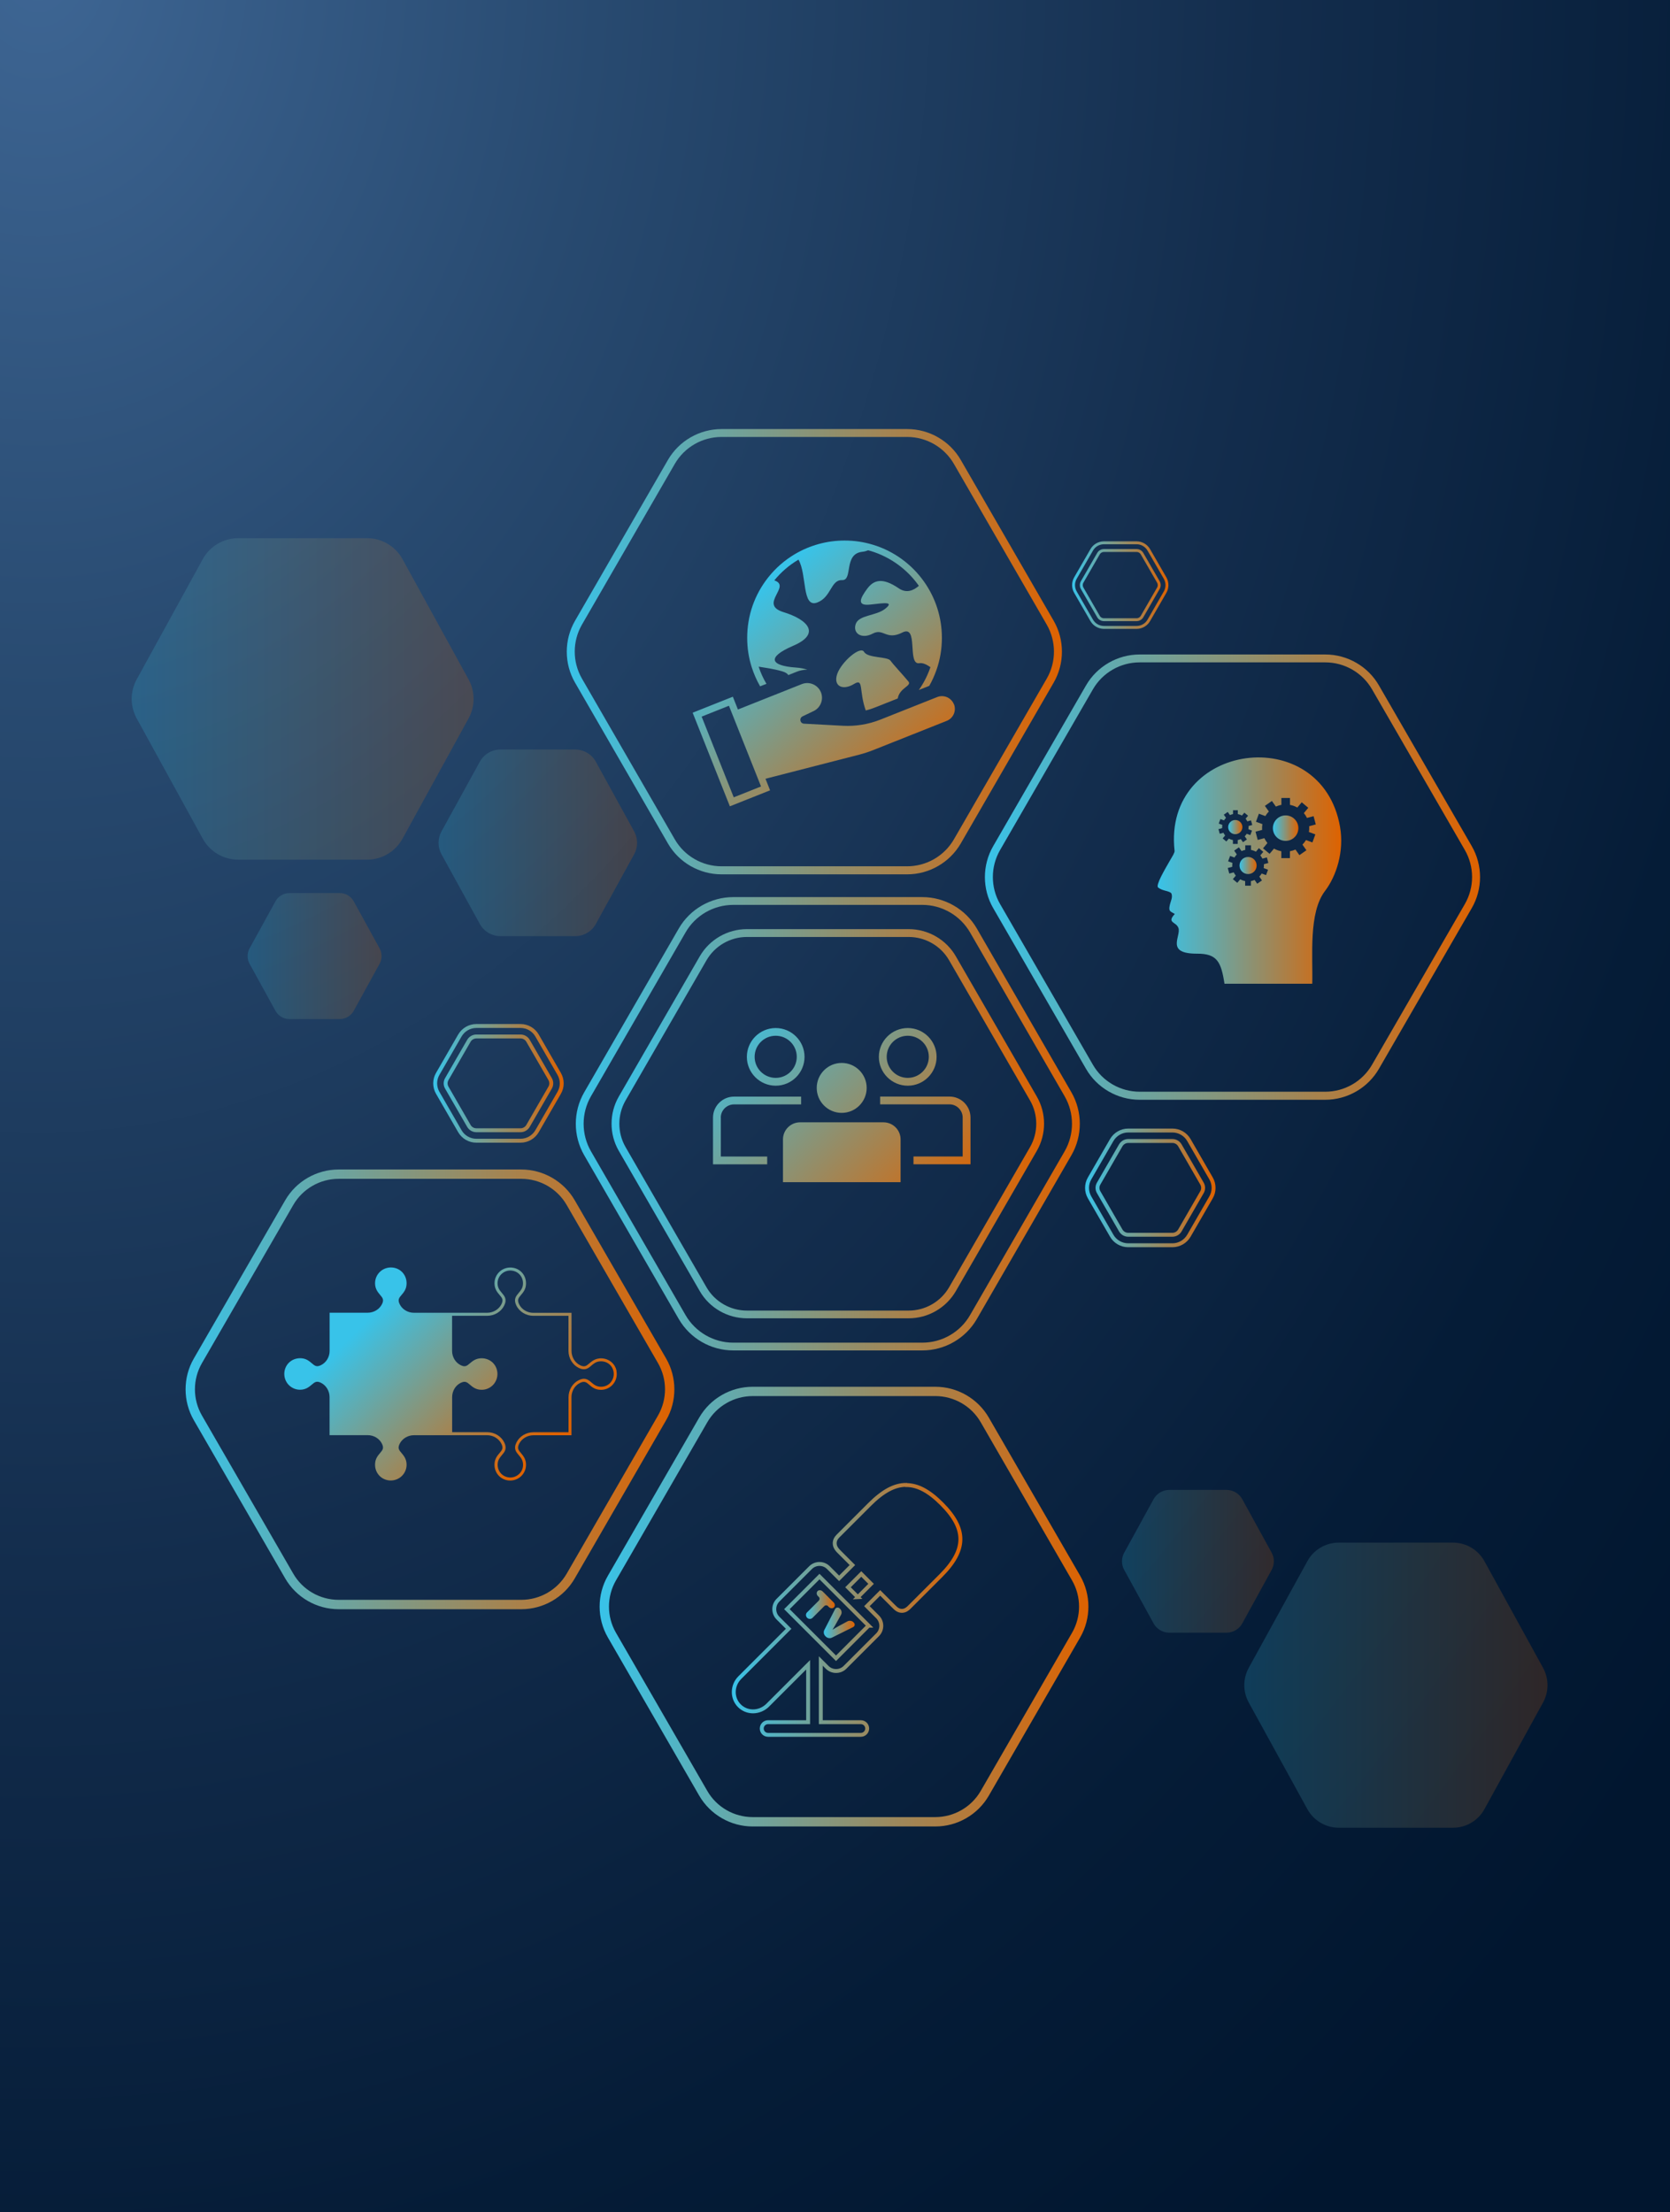 <?xml version="1.0" encoding="UTF-8"?>
<svg xmlns="http://www.w3.org/2000/svg" xmlns:xlink="http://www.w3.org/1999/xlink" viewBox="0 0 302.87 401.26">
  <defs>
    <style>
      .cls-1 {
        fill: url(#linear-gradient-2);
      }

      .cls-1, .cls-2, .cls-3, .cls-4, .cls-5 {
        opacity: .2;
      }

      .cls-6 {
        fill: url(#linear-gradient-17);
      }

      .cls-7 {
        fill: url(#linear-gradient-15);
      }

      .cls-8 {
        fill: url(#linear-gradient-18);
      }

      .cls-9 {
        fill: url(#linear-gradient-28);
      }

      .cls-10 {
        fill: url(#linear-gradient-14);
      }

      .cls-11 {
        fill: url(#linear-gradient-20);
      }

      .cls-12 {
        isolation: isolate;
      }

      .cls-13 {
        fill: url(#linear-gradient-24);
      }

      .cls-13, .cls-14 {
        fill-rule: evenodd;
      }

      .cls-15 {
        fill: url(#linear-gradient-11);
      }

      .cls-2 {
        fill: url(#linear-gradient-5);
      }

      .cls-16 {
        fill: url(#radial-gradient);
        mix-blend-mode: multiply;
      }

      .cls-3 {
        fill: url(#linear-gradient);
      }

      .cls-17 {
        fill: url(#linear-gradient-10);
      }

      .cls-4 {
        fill: url(#linear-gradient-3);
      }

      .cls-18 {
        fill: url(#linear-gradient-16);
      }

      .cls-14 {
        fill: url(#linear-gradient-23);
      }

      .cls-19 {
        fill: url(#linear-gradient-31);
      }

      .cls-5 {
        fill: url(#linear-gradient-4);
      }

      .cls-20 {
        fill: url(#linear-gradient-21);
      }

      .cls-21 {
        fill: url(#linear-gradient-25);
      }

      .cls-22 {
        stroke: url(#linear-gradient-6);
      }

      .cls-22, .cls-23, .cls-24, .cls-25 {
        fill: none;
        stroke-miterlimit: 10;
      }

      .cls-22, .cls-23, .cls-25 {
        stroke-width: .71px;
      }

      .cls-26 {
        fill: url(#linear-gradient-9);
      }

      .cls-27 {
        fill: url(#linear-gradient-22);
      }

      .cls-23 {
        stroke: url(#linear-gradient-29);
      }

      .cls-24 {
        stroke: url(#linear-gradient-7);
        stroke-width: .53px;
      }

      .cls-28 {
        fill: url(#linear-gradient-27);
      }

      .cls-25 {
        stroke: url(#linear-gradient-8);
      }

      .cls-29 {
        fill: url(#linear-gradient-30);
      }

      .cls-30 {
        fill: url(#linear-gradient-19);
      }

      .cls-31 {
        fill: url(#linear-gradient-12);
      }

      .cls-32 {
        fill: url(#linear-gradient-13);
      }

      .cls-33 {
        fill: url(#linear-gradient-26);
      }
    </style>
    <radialGradient id="radial-gradient" cx="71.66" cy="334.43" fx="71.66" fy="334.43" r="639.73" gradientTransform="translate(-36.79 -274.49) scale(.61 .8)" gradientUnits="userSpaceOnUse">
      <stop offset="0" stop-color="#3e6694"/>
      <stop offset=".26" stop-color="#284a70"/>
      <stop offset=".57" stop-color="#132d4d"/>
      <stop offset=".82" stop-color="#051c37"/>
      <stop offset=".99" stop-color="#01162f"/>
    </radialGradient>
    <linearGradient id="linear-gradient" x1="79.54" y1="152.89" x2="115.55" y2="152.89" gradientUnits="userSpaceOnUse">
      <stop offset="0" stop-color="#38c3e9"/>
      <stop offset="1" stop-color="#de6200"/>
    </linearGradient>
    <linearGradient id="linear-gradient-2" x1="203.48" y1="283.21" x2="231.03" y2="283.21" xlink:href="#linear-gradient"/>
    <linearGradient id="linear-gradient-3" x1="44.9" y1="173.43" x2="69.21" y2="173.43" xlink:href="#linear-gradient"/>
    <linearGradient id="linear-gradient-4" x1="225.66" y1="305.67" x2="280.65" y2="305.67" xlink:href="#linear-gradient"/>
    <linearGradient id="linear-gradient-5" x1="23.88" y1="126.78" x2="85.9" y2="126.78" xlink:href="#linear-gradient"/>
    <linearGradient id="linear-gradient-6" x1="78.57" y1="196.52" x2="102.24" y2="196.52" xlink:href="#linear-gradient"/>
    <linearGradient id="linear-gradient-7" x1="194.44" y1="106.13" x2="211.91" y2="106.13" xlink:href="#linear-gradient"/>
    <linearGradient id="linear-gradient-8" x1="196.78" y1="215.47" x2="220.45" y2="215.47" xlink:href="#linear-gradient"/>
    <linearGradient id="linear-gradient-9" x1="33.66" y1="252.02" x2="122.29" y2="252.02" xlink:href="#linear-gradient"/>
    <linearGradient id="linear-gradient-10" x1="108.75" y1="291.43" x2="197.39" y2="291.43" xlink:href="#linear-gradient"/>
    <linearGradient id="linear-gradient-11" x1="178.62" y1="159.1" x2="268.42" y2="159.1" xlink:href="#linear-gradient"/>
    <linearGradient id="linear-gradient-12" x1="102.79" y1="118.21" x2="192.59" y2="118.21" xlink:href="#linear-gradient"/>
    <linearGradient id="linear-gradient-13" x1="104.43" y1="203.84" x2="195.84" y2="203.84" xlink:href="#linear-gradient"/>
    <linearGradient id="linear-gradient-14" x1="110.91" y1="203.84" x2="189.36" y2="203.84" xlink:href="#linear-gradient"/>
    <linearGradient id="linear-gradient-15" x1="135.69" y1="180.38" x2="174.16" y2="218.85" xlink:href="#linear-gradient"/>
    <linearGradient id="linear-gradient-16" x1="129.4" y1="186.67" x2="167.87" y2="225.14" xlink:href="#linear-gradient"/>
    <linearGradient id="linear-gradient-17" x1="132.53" y1="183.55" x2="171" y2="222.02" xlink:href="#linear-gradient"/>
    <linearGradient id="linear-gradient-18" x1="124.16" y1="191.91" x2="162.63" y2="230.38" xlink:href="#linear-gradient"/>
    <linearGradient id="linear-gradient-19" x1="144.5" y1="171.57" x2="182.97" y2="210.04" xlink:href="#linear-gradient"/>
    <linearGradient id="linear-gradient-20" x1="140.37" y1="175.71" x2="178.84" y2="214.18" xlink:href="#linear-gradient"/>
    <linearGradient id="linear-gradient-21" x1="69.29" y1="236.81" x2="96.59" y2="264.11" xlink:href="#linear-gradient"/>
    <linearGradient id="linear-gradient-22" x1="230.85" y1="150.22" x2="235.47" y2="150.22" xlink:href="#linear-gradient"/>
    <linearGradient id="linear-gradient-23" x1="224.8" y1="157" x2="227.89" y2="157" xlink:href="#linear-gradient"/>
    <linearGradient id="linear-gradient-24" x1="209.95" y1="157.91" x2="243.24" y2="157.91" xlink:href="#linear-gradient"/>
    <linearGradient id="linear-gradient-25" x1="222.74" y1="150.03" x2="225.32" y2="150.03" xlink:href="#linear-gradient"/>
    <linearGradient id="linear-gradient-26" x1="142.17" y1="103.06" x2="174.03" y2="138.83" xlink:href="#linear-gradient"/>
    <linearGradient id="linear-gradient-27" x1="140.88" y1="104.21" x2="172.74" y2="139.98" xlink:href="#linear-gradient"/>
    <linearGradient id="linear-gradient-28" x1="131.22" y1="112.81" x2="163.08" y2="148.58" xlink:href="#linear-gradient"/>
    <linearGradient id="linear-gradient-29" x1="132.72" y1="292.01" x2="174.51" y2="292.01" xlink:href="#linear-gradient"/>
    <linearGradient id="linear-gradient-30" x1="146.18" y1="291.07" x2="151.41" y2="291.07" xlink:href="#linear-gradient"/>
    <linearGradient id="linear-gradient-31" x1="149.39" y1="294.36" x2="155" y2="294.36" xlink:href="#linear-gradient"/>
  </defs>
  <g class="cls-12">
    <g id="Layer_1" data-name="Layer 1">
      <rect class="cls-16" width="302.87" height="401.26"/>
      <path class="cls-3" d="m104.32,135.96h-13.56c-1.56,0-2.99.85-3.74,2.21l-6.96,12.66c-.7,1.28-.7,2.83,0,4.11l6.96,12.66c.75,1.36,2.18,2.21,3.74,2.21h13.56c1.56,0,2.99-.85,3.74-2.21l6.96-12.66c.7-1.28.7-2.83,0-4.11l-6.96-12.66c-.75-1.36-2.18-2.21-3.74-2.21Z"/>
      <path class="cls-1" d="m222.44,270.26h-10.37c-1.19,0-2.29.65-2.86,1.69l-5.32,9.69c-.54.98-.54,2.17,0,3.14l5.32,9.69c.57,1.04,1.67,1.69,2.86,1.69h10.37c1.19,0,2.29-.65,2.86-1.69l5.32-9.69c.54-.98.54-2.17,0-3.14l-5.32-9.69c-.57-1.04-1.67-1.69-2.86-1.69Z"/>
      <path class="cls-4" d="m61.63,162h-9.15c-1.05,0-2.02.57-2.52,1.49l-4.7,8.55c-.47.86-.47,1.91,0,2.77l4.7,8.55c.51.92,1.47,1.49,2.52,1.49h9.15c1.05,0,2.02-.57,2.52-1.49l4.7-8.55c.47-.86.47-1.91,0-2.77l-4.7-8.55c-.51-.92-1.47-1.49-2.52-1.49Z"/>
      <path class="cls-5" d="m263.51,279.82h-20.7c-2.38,0-4.57,1.29-5.71,3.38l-10.63,19.34c-1.07,1.95-1.07,4.32,0,6.28l10.63,19.34c1.14,2.08,3.33,3.38,5.71,3.38h20.7c2.38,0,4.57-1.29,5.71-3.38l10.63-19.34c1.07-1.95,1.07-4.32,0-6.28l-10.63-19.34c-1.14-2.08-3.33-3.38-5.71-3.38Z"/>
      <path class="cls-2" d="m66.56,97.62h-23.35c-2.68,0-5.15,1.46-6.44,3.81l-11.98,21.81c-1.21,2.2-1.21,4.87,0,7.08l11.98,21.81c1.29,2.35,3.76,3.81,6.44,3.81h23.35c2.68,0,5.15-1.46,6.44-3.81l11.98-21.81c1.21-2.2,1.21-4.87,0-7.08l-11.98-21.81c-1.29-2.35-3.76-3.81-6.44-3.81Z"/>
      <g>
        <path class="cls-22" d="m94.41,206.92h-8.02c-1.23,0-2.38-.66-2.99-1.73l-4.01-6.95c-.62-1.07-.62-2.39,0-3.45l4.01-6.95c.62-1.07,1.76-1.73,2.99-1.73h8.02c1.23,0,2.38.66,2.99,1.73l4.01,6.95c.62,1.07.62,2.39,0,3.45l-4.01,6.95c-.62,1.07-1.76,1.73-2.99,1.73Zm-8.02-18.91c-.55,0-1.07.3-1.35.78l-4.01,6.95c-.28.48-.28,1.07,0,1.55l4.01,6.95c.28.48.79.78,1.35.78h8.02c.55,0,1.07-.3,1.35-.78l4.01-6.95c.28-.48.28-1.07,0-1.55l-4.01-6.95c-.28-.48-.79-.78-1.35-.78h-8.02Z"/>
        <path class="cls-24" d="m206.13,113.81h-5.92c-.91,0-1.75-.49-2.21-1.27l-2.96-5.13c-.45-.79-.45-1.76,0-2.55l2.96-5.13c.45-.79,1.3-1.27,2.21-1.27h5.92c.91,0,1.75.49,2.21,1.27l2.96,5.13c.45.79.45,1.76,0,2.55l-2.96,5.13c-.45.79-1.3,1.27-2.21,1.27Zm-5.92-13.95c-.41,0-.79.22-.99.57l-2.96,5.13c-.2.35-.2.79,0,1.15l2.96,5.13c.2.35.58.57.99.57h5.92c.41,0,.79-.22.99-.57l2.96-5.13c.2-.35.2-.79,0-1.15l-2.96-5.13c-.2-.35-.58-.57-.99-.57h-5.92Z"/>
        <path class="cls-25" d="m212.63,225.88h-8.02c-1.23,0-2.38-.66-2.99-1.73l-4.01-6.95c-.62-1.07-.62-2.39,0-3.45l4.01-6.95c.62-1.07,1.76-1.73,2.99-1.73h8.02c1.23,0,2.38.66,2.99,1.73l4.01,6.95c.62,1.07.62,2.39,0,3.45l-4.01,6.95c-.62,1.07-1.76,1.73-2.99,1.73Zm-8.02-18.91c-.55,0-1.07.3-1.35.78l-4.01,6.95c-.28.48-.28,1.07,0,1.55l4.01,6.95c.28.48.79.78,1.35.78h8.02c.55,0,1.07-.3,1.35-.78l4.01-6.95c.28-.48.28-1.07,0-1.55l-4.01-6.95c-.28-.48-.79-.78-1.35-.78h-8.02Z"/>
        <path class="cls-26" d="m94.55,291.9h-33.14c-3.98,0-7.69-2.14-9.69-5.59l-16.57-28.7c-1.99-3.45-1.99-7.74,0-11.18l16.57-28.7c1.99-3.45,5.7-5.59,9.69-5.59h33.14c3.98,0,7.69,2.14,9.69,5.59l16.57,28.7c1.99,3.45,1.99,7.74,0,11.18l-16.57,28.7c-1.99,3.45-5.7,5.59-9.69,5.59Zm-33.14-78.07c-3.38,0-6.53,1.82-8.22,4.74l-16.57,28.7c-1.69,2.93-1.69,6.56,0,9.49l16.57,28.7c1.69,2.93,4.84,4.74,8.22,4.74h33.14c3.38,0,6.53-1.82,8.22-4.74l16.57-28.7c1.69-2.93,1.69-6.56,0-9.49l-16.57-28.7c-1.69-2.93-4.84-4.74-8.22-4.74h-33.14Z"/>
        <path class="cls-17" d="m169.64,331.31h-33.14c-3.98,0-7.69-2.14-9.69-5.59l-16.57-28.7c-1.99-3.45-1.99-7.74,0-11.18l16.57-28.7c1.99-3.45,5.7-5.59,9.69-5.59h33.14c3.98,0,7.69,2.14,9.69,5.59l16.57,28.7c1.99,3.45,1.99,7.74,0,11.18l-16.57,28.7c-1.99,3.45-5.7,5.59-9.69,5.59Zm-33.14-78.07c-3.38,0-6.53,1.82-8.22,4.74l-16.57,28.7c-1.69,2.93-1.69,6.56,0,9.49l16.57,28.7c1.69,2.93,4.84,4.74,8.22,4.74h33.14c3.38,0,6.53-1.82,8.22-4.74l16.57-28.7c1.69-2.93,1.69-6.56,0-9.49l-16.57-28.7c-1.69-2.93-4.84-4.74-8.22-4.74h-33.14Z"/>
        <path class="cls-15" d="m240.36,199.49h-33.68c-4,0-7.73-2.15-9.72-5.61l-16.84-29.16c-2-3.46-2-7.77,0-11.23l16.84-29.16c2-3.46,5.73-5.61,9.72-5.61h33.68c4,0,7.73,2.15,9.72,5.61l16.84,29.16c2,3.46,2,7.77,0,11.23l-16.84,29.16c-2,3.46-5.73,5.61-9.72,5.61Zm-33.68-79.34c-3.48,0-6.73,1.87-8.47,4.89l-16.84,29.16c-1.74,3.02-1.74,6.76,0,9.78l16.84,29.16c1.74,3.02,4.99,4.89,8.47,4.89h33.68c3.48,0,6.73-1.87,8.47-4.89l16.84-29.16c1.74-3.02,1.74-6.76,0-9.78l-16.84-29.16c-1.74-3.02-4.99-4.89-8.47-4.89h-33.68Z"/>
        <path class="cls-31" d="m164.53,158.6h-33.68c-4,0-7.73-2.15-9.72-5.61l-16.84-29.16c-2-3.46-2-7.77,0-11.23l16.84-29.16c2-3.46,5.73-5.61,9.72-5.61h33.68c4,0,7.73,2.15,9.72,5.61l16.84,29.16c2,3.46,2,7.77,0,11.23l-16.84,29.16c-2,3.46-5.73,5.61-9.72,5.61Zm-33.68-79.34c-3.48,0-6.73,1.87-8.47,4.89l-16.84,29.16c-1.74,3.02-1.74,6.76,0,9.78l16.84,29.16c1.74,3.02,4.99,4.89,8.47,4.89h33.68c3.48,0,6.73-1.87,8.47-4.89l16.84-29.16c1.74-3.02,1.74-6.76,0-9.78l-16.84-29.16c-1.74-3.02-4.99-4.89-8.47-4.89h-33.68Z"/>
        <g>
          <path class="cls-32" d="m167.28,244.96h-34.3c-4.06,0-7.85-2.19-9.88-5.7l-17.15-29.71c-2.03-3.52-2.03-7.89,0-11.41l17.15-29.71c2.03-3.52,5.82-5.7,9.88-5.7h34.3c4.06,0,7.85,2.19,9.88,5.7l17.15,29.71c2.03,3.52,2.03,7.89,0,11.41l-17.15,29.71c-2.03,3.52-5.82,5.7-9.88,5.7Zm-34.3-80.82c-3.56,0-6.88,1.91-8.65,5l-17.15,29.71c-1.78,3.08-1.78,6.91,0,9.99l17.15,29.71c1.78,3.08,5.1,5,8.65,5h34.3c3.56,0,6.88-1.91,8.65-5l17.15-29.71c1.78-3.08,1.78-6.91,0-9.99l-17.15-29.71c-1.78-3.08-5.1-5-8.65-5h-34.3Z"/>
          <path class="cls-10" d="m164.81,239.13h-29.36c-3.51,0-6.79-1.89-8.54-4.93l-14.68-25.43c-1.76-3.04-1.76-6.82,0-9.87l14.68-25.43c1.76-3.04,5.03-4.93,8.54-4.93h29.36c3.51,0,6.79,1.89,8.54,4.93l14.68,25.43c1.76,3.04,1.76,6.82,0,9.87l-14.68,25.43c-1.76,3.04-5.03,4.93-8.54,4.93Zm-29.36-69.17c-3.01,0-5.81,1.62-7.32,4.23l-14.68,25.43c-1.5,2.61-1.5,5.85,0,8.45l14.68,25.43c1.5,2.61,4.31,4.23,7.32,4.23h29.36c3.01,0,5.81-1.62,7.32-4.23l14.68-25.43c1.5-2.61,1.5-5.85,0-8.45l-14.68-25.43c-1.5-2.61-4.31-4.23-7.32-4.23h-29.36Z"/>
        </g>
        <g>
          <path class="cls-7" d="m152.65,201.87c2.5,0,4.53-2.03,4.53-4.53s-2.03-4.53-4.53-4.53-4.53,2.03-4.53,4.53,2.03,4.53,4.53,4.53Z"/>
          <path class="cls-18" d="m160.22,203.58h-15.12c-1.71,0-3.1,1.39-3.1,3.1v7.76h21.33v-7.76c0-1.71-1.39-3.1-3.1-3.1Z"/>
          <path class="cls-6" d="m140.68,196.94c2.89,0,5.23-2.35,5.23-5.23s-2.35-5.23-5.23-5.23-5.23,2.35-5.23,5.23,2.35,5.23,5.23,5.23Zm0-9.06c2.11,0,3.82,1.71,3.82,3.82s-1.71,3.82-3.82,3.82-3.82-1.71-3.82-3.82,1.71-3.82,3.82-3.82Z"/>
          <path class="cls-8" d="m130.72,202.73c0-1.32,1.08-2.4,2.4-2.4h12.17v-1.41h-12.17c-2.1,0-3.81,1.71-3.81,3.81v8.47h9.83v-1.41h-8.41v-7.06Z"/>
          <path class="cls-30" d="m164.63,196.94c2.89,0,5.23-2.35,5.23-5.23s-2.35-5.23-5.23-5.23-5.24,2.35-5.24,5.23,2.35,5.23,5.24,5.23Zm0-9.06c2.11,0,3.82,1.71,3.82,3.82s-1.71,3.82-3.82,3.82-3.82-1.71-3.82-3.82,1.71-3.82,3.82-3.82Z"/>
          <path class="cls-11" d="m172.19,198.91h-12.57v1.41h12.57c1.32,0,2.4,1.08,2.4,2.4v7.06h-8.92v1.41h10.34v-8.47c0-2.1-1.71-3.81-3.81-3.81Z"/>
        </g>
        <path class="cls-20" d="m111.82,248.69c-.27-1.44-1.56-2.39-3.04-2.29-.91.07-1.45.53-1.89.9-.54.46-.86.74-1.65.36-.96-.46-1.59-1.48-1.59-2.61v-6.91h-6.91c-1.13,0-2.15-.62-2.61-1.59-.37-.79-.1-1.11.36-1.65.37-.44.84-.98.9-1.89.11-1.49-.85-2.77-2.29-3.04-.86-.16-1.72.06-2.38.6-.66.55-1.04,1.35-1.04,2.2,0,1.05.51,1.64.91,2.12.47.55.75.88.34,1.7-.47.93-1.48,1.54-2.58,1.54h-13.27c-1.13,0-2.15-.62-2.61-1.59-.37-.79-.1-1.11.36-1.65.37-.44.84-.98.9-1.89.11-1.49-.85-2.77-2.29-3.04-.85-.16-1.72.06-2.38.6-.66.55-1.04,1.35-1.04,2.2,0,1.05.51,1.64.91,2.12.47.55.75.88.34,1.7-.47.93-1.48,1.54-2.58,1.54h-6.91v6.91c0,1.13-.62,2.15-1.59,2.61-.79.38-1.11.1-1.65-.36-.44-.37-.98-.84-1.89-.9-1.49-.1-2.76.85-3.04,2.29-.16.85.06,1.72.6,2.38.55.66,1.35,1.04,2.2,1.04,1.05,0,1.64-.51,2.12-.91.55-.47.88-.75,1.7-.34.93.47,1.54,1.48,1.54,2.58v6.91h6.91c1.13,0,2.15.62,2.61,1.59.37.79.1,1.11-.36,1.65-.37.44-.84.98-.9,1.89-.11,1.49.85,2.76,2.29,3.04.18.04.37.05.55.05.67,0,1.31-.23,1.83-.65.66-.55,1.04-1.35,1.04-2.2,0-1.05-.51-1.64-.91-2.12-.47-.55-.75-.88-.34-1.7.47-.93,1.48-1.54,2.58-1.54h13.27c1.13,0,2.15.62,2.61,1.59.37.79.1,1.11-.36,1.65-.37.44-.84.98-.9,1.89-.11,1.49.85,2.76,2.29,3.04.18.04.37.05.55.05.67,0,1.31-.23,1.83-.65.66-.55,1.04-1.35,1.04-2.2,0-1.05-.51-1.64-.91-2.12-.47-.55-.75-.88-.34-1.7.47-.93,1.48-1.54,2.58-1.54h6.91v-6.91c0-1.1.6-2.12,1.54-2.58.82-.41,1.16-.13,1.7.34.48.41,1.07.91,2.12.91.85,0,1.66-.38,2.2-1.04.55-.66.77-1.53.6-2.38Zm-1.03,2.03c-.44.53-1.09.83-1.77.83-.85,0-1.31-.4-1.76-.78-.57-.49-1.16-.99-2.31-.41-1.12.56-1.84,1.77-1.84,3.08v6.36h-6.36c-1.31,0-2.52.72-3.08,1.84-.58,1.16-.07,1.74.41,2.31.38.45.78.91.78,1.76,0,.69-.3,1.34-.84,1.77-.53.44-1.23.62-1.92.48-1.16-.22-1.93-1.25-1.84-2.45.05-.73.42-1.15.77-1.57.48-.56.97-1.14.44-2.25-.55-1.16-1.77-1.9-3.11-1.9h-6.36v-6.36c0-1.1.6-2.12,1.54-2.58.82-.41,1.16-.13,1.7.34.48.41,1.07.91,2.12.91.85,0,1.66-.38,2.2-1.04s.77-1.53.6-2.38c-.27-1.44-1.55-2.4-3.04-2.29-.91.07-1.45.53-1.89.9-.54.46-.86.74-1.65.36-.96-.46-1.59-1.48-1.59-2.61v-6.36h6.36c1.31,0,2.52-.72,3.08-1.84.58-1.16.07-1.74-.41-2.31-.38-.45-.78-.91-.78-1.76,0-.69.3-1.34.84-1.78.53-.44,1.23-.62,1.92-.48,1.16.22,1.93,1.25,1.84,2.45-.05.73-.42,1.15-.77,1.57-.48.56-.97,1.14-.44,2.25.55,1.16,1.77,1.9,3.11,1.9h6.36v6.36c0,1.34.75,2.56,1.9,3.11,1.11.53,1.69.04,2.25-.44.41-.35.84-.72,1.57-.77,1.2-.09,2.23.68,2.45,1.84.13.69-.05,1.39-.48,1.92Z"/>
        <g>
          <circle class="cls-27" cx="233.16" cy="150.22" r="2.31"/>
          <path class="cls-14" d="m226.35,155.45c-.86,0-1.55.69-1.55,1.55s.69,1.55,1.55,1.55,1.55-.69,1.55-1.55-.69-1.55-1.55-1.55Z"/>
          <path class="cls-13" d="m243.03,149.99c-3.33-19.19-32.2-15.44-30.01,4.35.04.33-.43,1.04-.77,1.63-1.09,1.9-2.65,4.54-2.23,5.01.85.68,1.99.57,2.42,1.07.3.73-.14,1.38-.31,2.23-.22,1.1.17,1.03.93,1.51-1.52,1.64.22,1.38.65,2.51.57,1.5-2.47,4.72,3.41,4.69,3.57-.01,4.34,1.43,4.95,5.45h15.92c.13-5.04-.7-12.86,2.31-16.82,2.07-2.72,3.5-7.18,2.73-11.61Zm-21.29,2.1l.45-.54c-.12-.15-.23-.32-.31-.49l-.67.18-.23-.84.67-.18c0-.06,0-.12,0-.19,0-.13.01-.27.03-.4l-.65-.24.3-.82.66.24c.1-.17.22-.32.36-.46l-.4-.57.71-.5.4.57c.18-.08.36-.14.56-.18v-.7h.87v.7c.27.05.52.14.74.27l.45-.53.67.56-.45.53c.12.15.23.32.31.49l.67-.18.23.84-.67.18c0,.06,0,.13,0,.19,0,.14-.01.27-.03.4l.65.24-.3.82-.66-.24c-.1.17-.22.33-.36.46l.4.57-.71.5-.4-.57c-.18.08-.36.14-.56.18v.7h-.87v-.7c-.27-.05-.52-.14-.74-.27l-.45.53-.67-.56Zm7.48,4.9c0,.16-.01.32-.04.48l.79.29-.36.98-.79-.29c-.12.2-.26.39-.43.56l.48.69-.86.6-.48-.69c-.21.1-.44.17-.67.21v.84h-1.04v-.84c-.32-.06-.62-.17-.89-.32l-.54.64-.8-.67.54-.64c-.15-.18-.28-.38-.38-.59l-.81.22-.27-1.01.81-.22c0-.07,0-.15,0-.23,0-.16.01-.32.04-.47l-.79-.29.36-.98.79.29c.12-.2.26-.39.43-.56l-.48-.69.86-.6.48.68c.21-.1.44-.17.67-.21v-.84h1.04v.84c.32.06.62.17.89.32l.54-.64.8.67-.54.64c.15.18.28.38.38.59l.81-.22.27,1.01-.81.22c0,.07,0,.15,0,.23Zm8.22-6.78c0,.24-.02.48-.06.71l1.17.43-.53,1.46-1.17-.43c-.18.3-.39.58-.64.83l.72,1.02-1.27.89-.72-1.02c-.31.14-.65.25-1,.31v1.25h-1.56v-1.25c-.48-.09-.92-.25-1.33-.48l-.8.95-1.19-1,.8-.96c-.22-.27-.41-.57-.56-.88l-1.2.32-.4-1.5,1.2-.32c0-.11-.01-.22-.01-.34,0-.24.02-.48.06-.71l-1.17-.43.53-1.46,1.17.43c.18-.3.39-.58.64-.83l-.72-1.02,1.27-.89.72,1.02c.31-.14.65-.25,1-.31v-1.25h1.56v1.25c.48.09.92.25,1.33.48l.8-.95,1.19,1-.8.96c.22.27.41.56.56.88l1.2-.32.4,1.5-1.2.32c0,.11.01.22.01.34Z"/>
          <circle class="cls-21" cx="224.03" cy="150.03" r="1.29"/>
        </g>
        <g>
          <path class="cls-33" d="m137.87,124.49l1.13-.45c-.58-.98-1.06-2.02-1.41-3.11,1.16.19,2.6.37,4.22.83.66.19,1.01.43,1.15.7l1.55-.62c.6-.24,1.24-.36,1.88-.36h.04c-.63-.2-1.33-.34-2.07-.39-4.57-.31-5.46-1.82-.51-3.95,4.96-2.12,2.86-4.68-1.78-6.11-4.57-1.41,1.56-4.69-1.64-5.75,1.22-1.5,2.68-2.76,4.34-3.74.01,0,.03-.02.04-.02,0,0,0,0,0,0,1.57,2.69.58,8.85,3.41,7.77,2.56-.97,2.44-4.14,4.49-4.06,2.05.08.2-4.76,3.68-5.14.39-.04.74-.14,1.06-.27,0,0,0,0,0,0,.19.05.38.1.57.16,3.43,1.06,6.48,3.26,8.57,6.21.02.02.04.05.05.08-.97.85-2.25,1.4-3.64.45-2.94-2.01-4.53-1.55-5.73.08-1.2,1.63-2.05,3.18.62,2.86,2.67-.31,4.29-.54,2.63.78-1.66,1.31-4.8,1.08-5.34,2.79-.54,1.7,1.12,2.75,3.1,1.7,1.97-1.05,2.4,1.31,5.38-.2s.81,5.92,3.06,5.57c.62-.1,1.31.22,2.02.72-.02.06-.04.12-.06.18-.5,1.42-1.19,2.75-2.04,3.96l1.89-.75c.51-.89.93-1.83,1.28-2.81.68-1.89,1.01-3.87,1.01-5.89,0-3.68-1.12-7.22-3.25-10.22-2.24-3.17-5.51-5.54-9.2-6.66-1.68-.52-3.43-.78-5.2-.78-3.18,0-6.3.86-9.02,2.47-1.85,1.1-3.47,2.51-4.82,4.21-2.5,3.15-3.82,6.95-3.82,10.98,0,1.81.27,3.59.81,5.29.39,1.22.9,2.39,1.53,3.49Z"/>
          <path class="cls-28" d="m161.5,119.84c-.55-.78-4.13-.43-4.79-1.59-.66-1.17-4.09,1.79-4.87,3.99-.77,2.21.97,3.1,3.06,1.82,1.79-1.09.83,1.18,2.11,4.81.59-.14,1.17-.33,1.74-.56l4.06-1.61c.33-1.94,2.59-2.28,1.95-3.07-.91-1.12-2.71-3.02-3.26-3.79Z"/>
          <path class="cls-9" d="m173,127.75c-.48-1.2-1.83-1.78-3.03-1.31l-10.32,4.1c-2.15.85-4.45,1.23-6.76,1.11l-7.08-.38c-.72-.04-.91-1-.27-1.32l1.85-.89c1.37-.55,2.04-2.1,1.5-3.47h0c-.55-1.37-2.1-2.04-3.47-1.5l-11.59,4.61-.92-2.32-7.29,2.9,6.75,16.98,7.29-2.9-.83-2.1,17-4.37c.85-.22,1.68-.49,2.49-.81l13.38-5.32c1.2-.48,1.78-1.83,1.31-3.03Zm-39.93,16.88l-5.82-14.64,4.95-1.97,5.82,14.64-4.95,1.97Z"/>
        </g>
        <g>
          <path class="cls-23" d="m164.33,269.35c-2.09,0-4.2,1.13-6.63,3.56l-5.75,5.75c-.78.78-.57,1.58-.45,1.89.17.42.47.72.76,1.01l2.33,2.33-2.41,2.41-1.94-1.94c-.43-.43-1.01-.67-1.62-.67s-1.19.24-1.62.67l-5.91,5.91c-.89.89-.89,2.35,0,3.24l1.94,1.94-8.86,8.86c-1.43,1.43-1.46,3.72-.08,5.1.65.65,1.53,1.02,2.48,1.02s1.92-.39,2.63-1.09l7.36-7.36v10.41h-7.26c-.63,0-1.15.51-1.15,1.15s.51,1.15,1.15,1.15h16.82c.63,0,1.15-.51,1.15-1.15s-.51-1.15-1.15-1.15h-7.26v-11.1l1.15,1.15c.43.43,1.01.67,1.62.67s1.19-.24,1.62-.67l5.91-5.91c.43-.43.67-1.01.67-1.62s-.24-1.19-.67-1.62l-1.94-1.94,2.41-2.41,2.46,2.46c.38.38.8.8,1.48.8.6,0,1.03-.36,1.3-.62l5.75-5.75c4.69-4.69,4.74-8.47.16-13.05-2.32-2.32-4.36-3.4-6.43-3.4Zm-6.81,25.54l-5.9,5.91s0,0,0,0h0s-.9-.9-.9-.9l-8.01-8.01,5.18-5.18.73-.73,8.91,8.91Zm-1.94-5.18l-.54-.54-1.25-1.25,1.94-1.94.47-.47,1.78,1.79-2.41,2.41Z"/>
          <g>
            <path class="cls-29" d="m150.15,291.33l.18.18c.26.26.69.29.91.06.12-.12.17-.28.16-.45-.01-.17-.09-.33-.22-.46l-1.99-1.99c-.26-.26-.69-.29-.91-.06-.12.12-.17.28-.16.45.01.17.09.33.22.46l.17.17c.09.09.13.2.13.32s-.05.24-.13.32l-2.14,2.14c-.27.27-.27.7.02.99.13.13.3.2.49.2s.36-.07.49-.2l2.14-2.14c.17-.17.47-.17.65,0Z"/>
            <path class="cls-19" d="m154.82,294.3l-.06-.06c-.25-.25-.73-.32-1.04-.15l-1.52.82c-.54.29-1.13.65-1.13.66-.03.02-.06.04-.09.06.25-.4.45-.74.45-.75.15-.27.41-.72.56-1l.54-.98c.18-.32.11-.79-.15-1.04l-.09-.09c-.27-.27-.68-.2-.85.13l-1.95,3.79c-.17.32-.09.79.16,1.05l.15.15c.16.16.41.26.67.26.14,0,.27-.03.38-.08l3.84-1.91c.17-.08.28-.22.31-.38.03-.16-.03-.33-.17-.46Z"/>
          </g>
        </g>
      </g>
    </g>
  </g>
</svg>